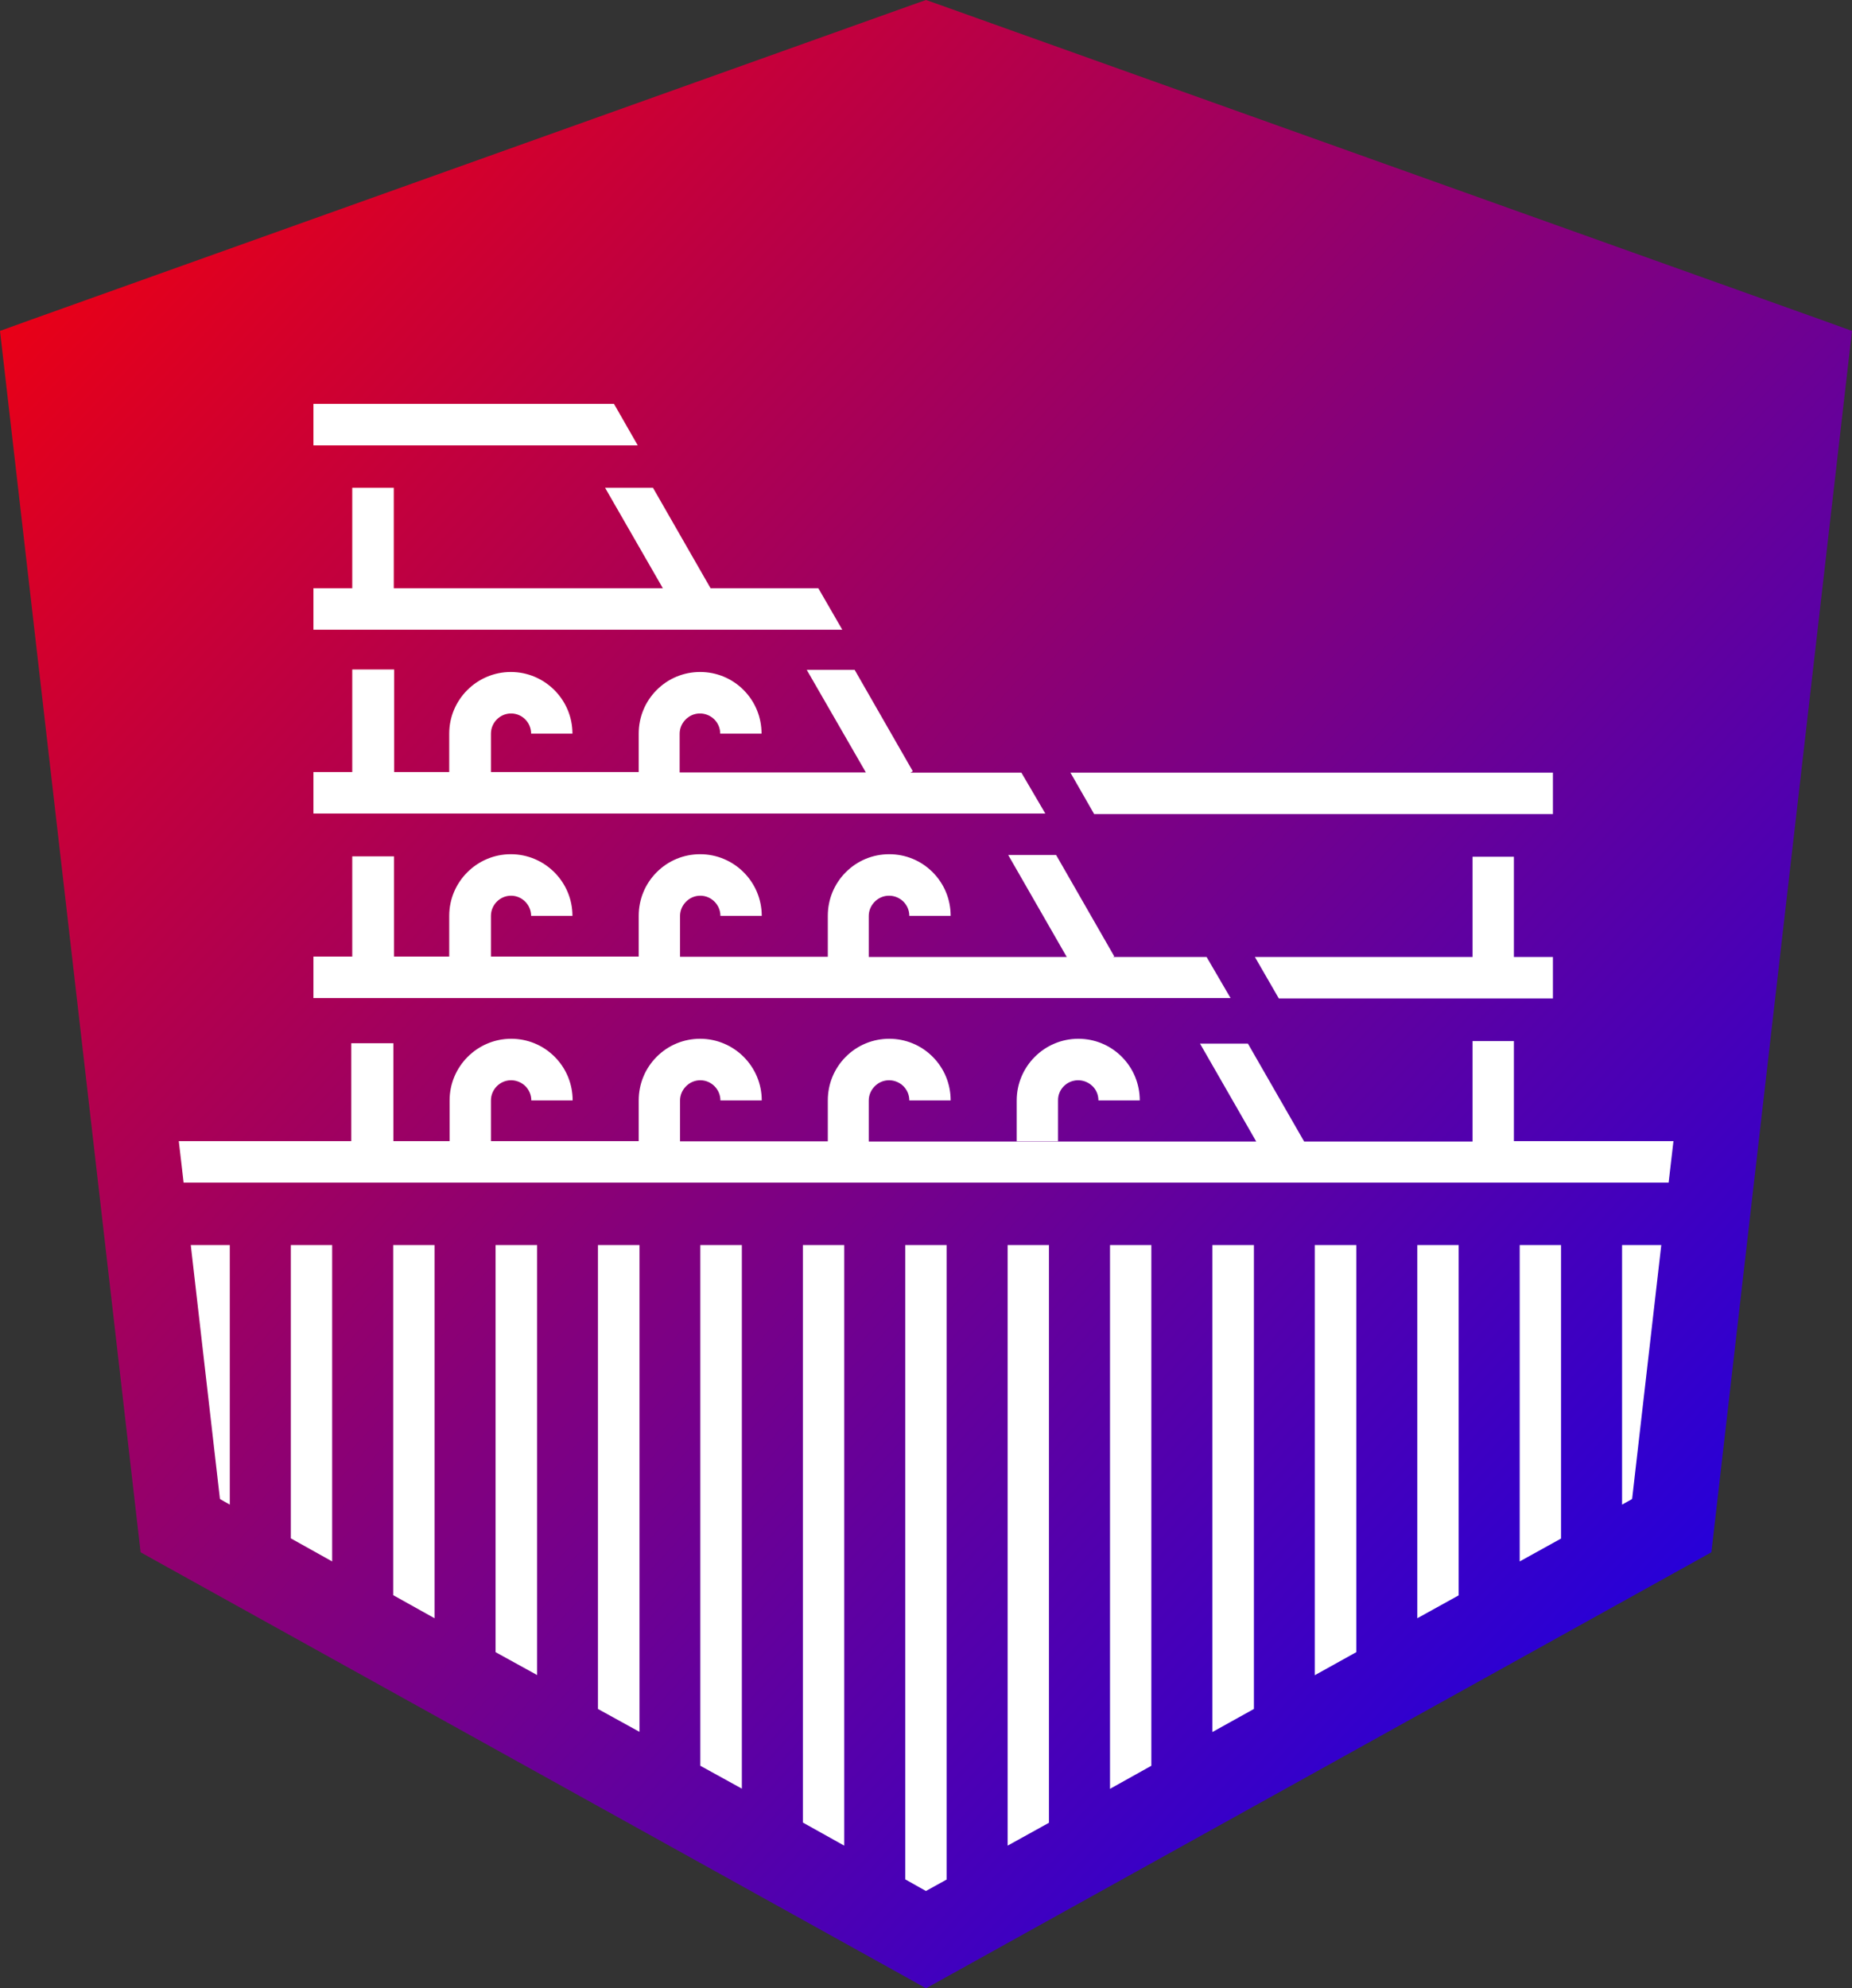 <svg width="409" height="439" viewBox="0 0 409 439" fill="none" xmlns="http://www.w3.org/2000/svg">
<rect x="0" y="0" width="409" height="439" fill="#333333" stroke="none"/>
<g clip-path="url(#clip0_2357_2565)">
<path fill-rule="evenodd" clip-rule="evenodd" d="M204.5 0L201.343 1.113L6.996 70.541L0 73.067L0.853 80.472L30.5 337.939L31.055 342.733L35.278 345.088L199.978 436.475L204.5 439L209.064 436.475L373.722 345.088L377.945 342.733L378.5 337.939L408.147 80.472L409 73.067L402.004 70.541L207.657 1.113L204.5 0Z" fill="url(#a)"/>
<path fill-rule="evenodd" clip-rule="evenodd" d="M238.099 238.516C239.293 238.516 240.402 238.986 241.255 239.8C242.109 240.613 242.578 241.769 242.578 242.967H251.707C251.707 239.329 250.299 235.905 247.739 233.336C245.18 230.768 241.767 229.355 238.141 229.355C230.634 229.355 224.534 235.476 224.534 242.967V251.999H233.662V242.967C233.62 240.527 235.625 238.516 238.099 238.516Z" fill="white"/>
<path fill-rule="evenodd" clip-rule="evenodd" d="M135.593 89.172H69.218V98.332H140.84L135.593 89.172Z" fill="white"/>
<path fill-rule="evenodd" clip-rule="evenodd" d="M225.557 170.586H201.072L201.584 170.287L188.744 147.9H178.165L191.218 170.544H150.096V162.025C150.096 160.827 150.566 159.714 151.419 158.858C152.272 158.002 153.381 157.531 154.575 157.531C155.77 157.531 156.879 158.002 157.732 158.815C158.585 159.671 159.054 160.784 159.054 161.983H168.183C168.183 158.344 166.775 154.92 164.216 152.352C161.657 149.783 158.244 148.371 154.618 148.371C150.992 148.371 147.58 149.783 145.02 152.352C142.461 154.92 141.053 158.344 141.053 161.983V170.458H108.42V161.983C108.42 159.543 110.425 157.531 112.856 157.531C115.331 157.531 117.293 159.543 117.293 161.983H126.421C126.421 154.492 120.321 148.371 112.814 148.371C105.306 148.371 99.206 154.492 99.206 161.983V170.458H87.049V147.814H77.792V170.458H69.218V179.618H230.847L225.557 170.586Z" fill="white"/>
<path fill-rule="evenodd" clip-rule="evenodd" d="M180.724 129.88H156.922L144.21 107.707H133.631L146.385 129.88H86.963V107.707H77.792V129.88H69.218V139.04H186.014L180.724 129.88Z" fill="white"/>
<path fill-rule="evenodd" clip-rule="evenodd" d="M266.466 211.292H245.82L246.076 211.163L233.236 188.777H222.657L235.582 211.292H191.858V202.26C191.858 201.061 192.327 199.949 193.18 199.092C194.034 198.236 195.143 197.766 196.337 197.766C197.531 197.766 198.641 198.236 199.494 199.05C200.347 199.906 200.816 201.019 200.816 202.217H209.945C209.945 198.579 208.537 195.155 205.978 192.586C203.418 190.018 200.006 188.605 196.38 188.605C192.754 188.605 189.341 190.018 186.782 192.586C184.222 195.155 182.815 198.579 182.815 202.217V211.249H150.182V202.26C150.182 201.061 150.651 199.949 151.504 199.092C152.357 198.236 153.466 197.766 154.661 197.766C157.092 197.766 159.097 199.777 159.097 202.217H168.226C168.226 194.726 162.126 188.605 154.618 188.605C150.992 188.605 147.58 190.018 145.02 192.586C142.461 195.155 141.053 198.579 141.053 202.217V211.206H108.42V202.217C108.42 199.777 110.425 197.766 112.856 197.766C115.288 197.766 117.293 199.777 117.293 202.217H126.421C126.421 194.726 120.321 188.605 112.814 188.605C105.306 188.605 99.206 194.726 99.206 202.217V211.206H87.006V189.076H77.792V211.206H69.218V220.366H271.756L266.466 211.292Z" fill="white"/>
<path fill-rule="evenodd" clip-rule="evenodd" d="M342.951 179.746V170.586H236.393L241.639 179.746H342.951Z" fill="white"/>
<path fill-rule="evenodd" clip-rule="evenodd" d="M325.205 189.162V211.292H277.13L282.42 220.452H342.951V211.292H334.334V189.162H325.205Z" fill="white"/>
<path fill-rule="evenodd" clip-rule="evenodd" d="M334.334 252.042V229.869H325.205V252.042H288.008L275.595 230.426H265.016L277.429 252.042H191.858V243.01C191.858 241.812 192.327 240.699 193.18 239.843C194.033 238.986 195.143 238.516 196.337 238.516C197.531 238.516 198.64 238.986 199.494 239.8C200.347 240.656 200.816 241.769 200.816 242.967H209.945C209.945 239.329 208.537 235.905 205.978 233.336C203.418 230.768 200.005 229.355 196.38 229.355C192.754 229.355 189.341 230.768 186.782 233.336C184.222 235.905 182.815 239.329 182.815 242.967V251.999H150.182V243.01C150.182 241.812 150.651 240.699 151.504 239.843C152.357 238.986 153.466 238.516 154.661 238.516C157.092 238.516 159.097 240.527 159.097 242.967H168.226C168.226 235.476 162.126 229.355 154.618 229.355C150.992 229.355 147.579 230.768 145.02 233.336C142.461 235.905 141.053 239.329 141.053 242.967V251.956H108.42V242.967C108.42 240.527 110.425 238.516 112.856 238.516C114.051 238.516 115.16 238.986 116.013 239.8C116.866 240.656 117.335 241.769 117.335 242.967H126.464C126.464 239.329 125.056 235.905 122.497 233.336C119.937 230.768 116.525 229.355 112.899 229.355C105.391 229.355 99.291 235.476 99.291 242.967V251.956H86.878V230.34H77.579V251.956H39.485L40.552 261.116H368.503L369.569 251.956H334.334V252.042Z" fill="white"/>
<path fill-rule="evenodd" clip-rule="evenodd" d="M132.052 274.898V377.329L141.224 382.38V274.898H132.052Z" fill="white"/>
<path fill-rule="evenodd" clip-rule="evenodd" d="M154.661 274.898V389.871L163.832 394.921V274.898H154.661Z" fill="white"/>
<path fill-rule="evenodd" clip-rule="evenodd" d="M109.444 274.898V364.787L118.615 369.838V274.898H109.444Z" fill="white"/>
<path fill-rule="evenodd" clip-rule="evenodd" d="M86.835 274.898V352.203L95.964 357.297V274.898H86.835Z" fill="white"/>
<path fill-rule="evenodd" clip-rule="evenodd" d="M42.13 274.898L48.572 330.972L50.747 332.213V274.898H42.13Z" fill="white"/>
<path fill-rule="evenodd" clip-rule="evenodd" d="M199.92 274.898V414.954L204.484 417.522L209.049 414.997V274.898H199.92Z" fill="white"/>
<path fill-rule="evenodd" clip-rule="evenodd" d="M64.227 274.898V339.661L73.355 344.755V274.898H64.227Z" fill="white"/>
<path fill-rule="evenodd" clip-rule="evenodd" d="M177.312 274.898V402.412L186.441 407.506V274.898H177.312Z" fill="white"/>
<path fill-rule="evenodd" clip-rule="evenodd" d="M335.613 274.898V344.755L344.742 339.704V274.898H335.613Z" fill="white"/>
<path fill-rule="evenodd" clip-rule="evenodd" d="M222.528 274.898V407.506L231.657 402.455V274.898H222.528Z" fill="white"/>
<path fill-rule="evenodd" clip-rule="evenodd" d="M313.005 274.898V357.297L322.134 352.246V274.898H313.005Z" fill="white"/>
<path fill-rule="evenodd" clip-rule="evenodd" d="M358.222 274.898V332.213L360.44 330.972L366.882 274.898H358.222Z" fill="white"/>
<path fill-rule="evenodd" clip-rule="evenodd" d="M290.354 274.898V369.881L299.526 364.787V274.898H290.354Z" fill="white"/>
<path fill-rule="evenodd" clip-rule="evenodd" d="M245.137 274.898V394.964L254.266 389.871V274.898H245.137Z" fill="white"/>
<path fill-rule="evenodd" clip-rule="evenodd" d="M267.746 274.898V382.423L276.917 377.329V274.898H267.746Z" fill="white"/>
</g>
<defs>
<linearGradient id='a' gradientUnits='objectBoundingBox' x1='0' y1='0' x2='1' y2='1'>
    <stop offset='0' stop-color='red'>
    <animate attributeName="stop-color"
        values="#5C44E4;#8514F5;#F736E3;#E90464;#F11653" dur="20s" repeatCount="indefinite">
    </animate>
    </stop>
    <stop offset='.5' stop-color='purple'>
    <animate attributeName="stop-color"
        values="#8514F5;#F736E3;#E90464;#F11653;#5C44E4;" dur="20s" repeatCount="indefinite">
    </animate>
    </stop>
    <stop offset='1' stop-color='blue'>
    <animate attributeName="stop-color"
        values="#F736E3;#E90464;#F11653;#5C44E4;#8514F5;" dur="20s" repeatCount="indefinite">
    </animate>
    </stop>
    <animateTransform attributeName="gradientTransform" type="rotate" from="0 .5 .5" to="360 .5 .5"
    dur="20s" repeatCount="indefinite" />
</linearGradient>
<clipPath id="clip0_2357_2565">
<rect width="409" height="439" fill="white"/>
</clipPath>
</defs>
</svg>

